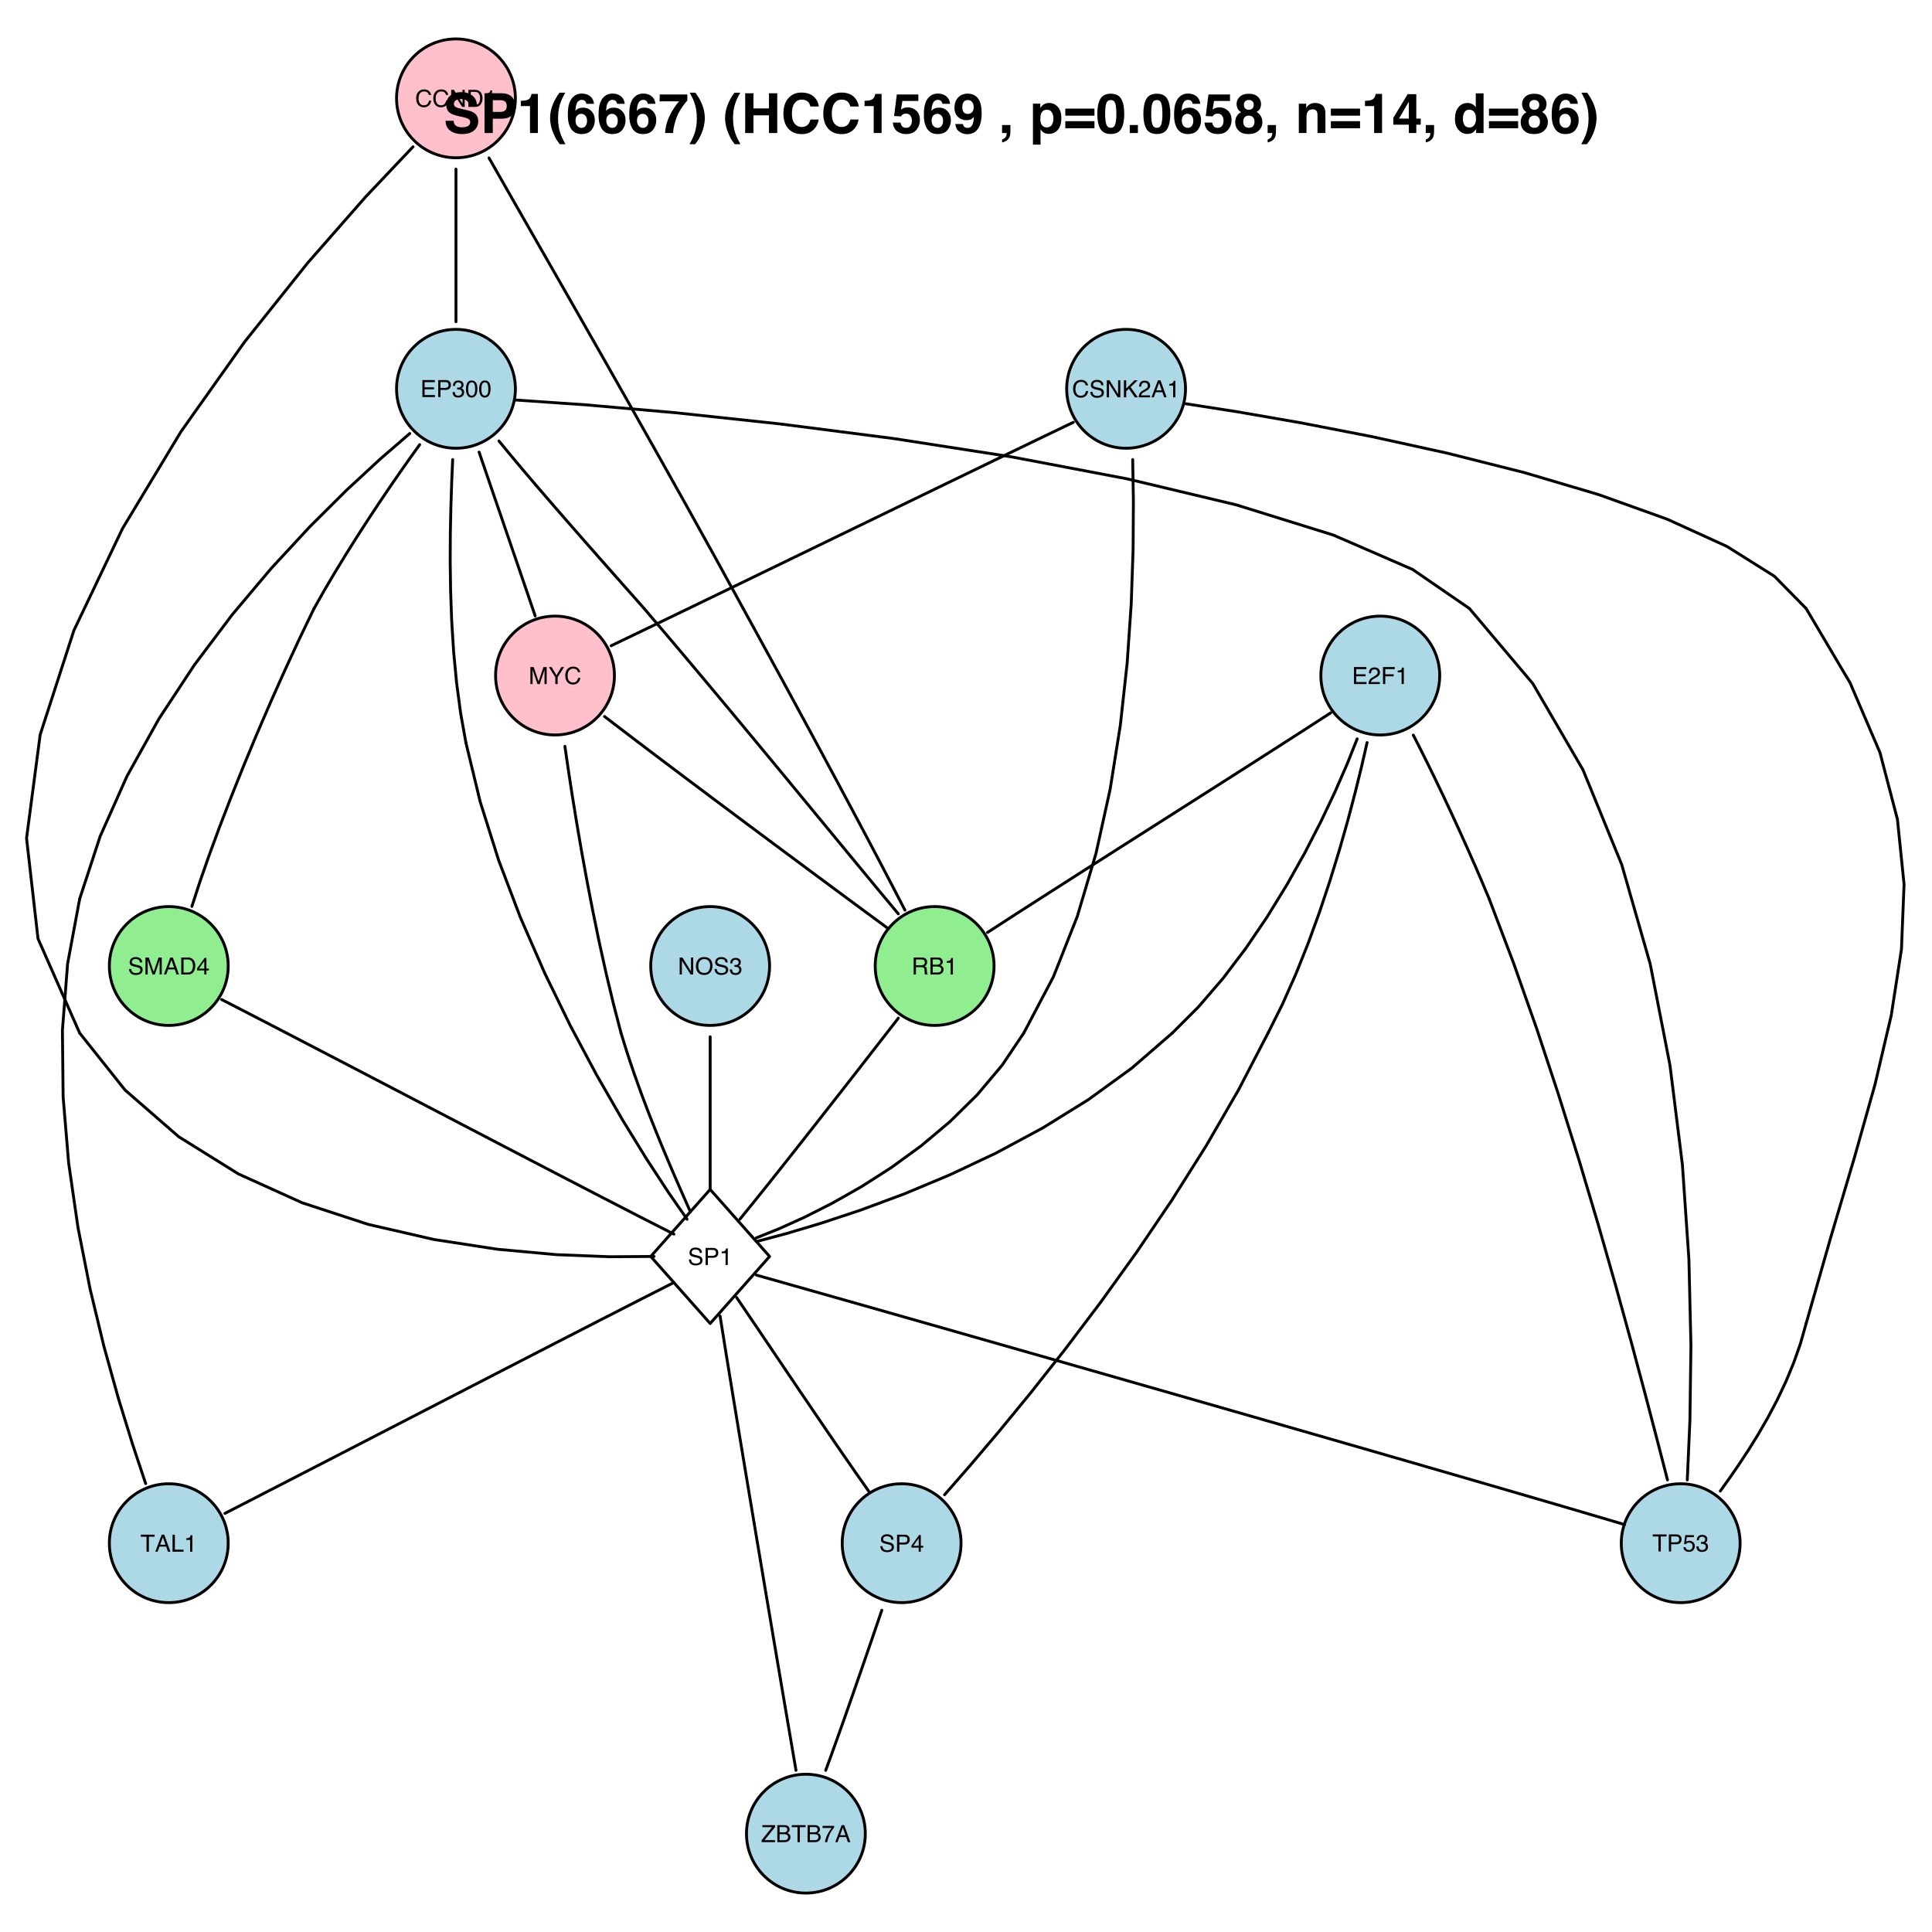 <?xml version="1.0" encoding="UTF-8"?>
<svg xmlns="http://www.w3.org/2000/svg" xmlns:xlink="http://www.w3.org/1999/xlink" width="504pt" height="504pt" viewBox="0 0 504 504" version="1.1">
<defs>
<g>
<symbol overflow="visible" id="glyph0-0">
<path style="stroke:none;" d="M 0.203 0 L 0.203 -4.438 L 3.719 -4.438 L 3.719 0 Z M 3.172 -0.562 L 3.172 -3.875 L 0.75 -3.875 L 0.75 -0.562 Z "/>
</symbol>
<symbol overflow="visible" id="glyph0-1">
<path style="stroke:none;" d="M 2.344 -4.562 C 2.906 -4.562 3.336 -4.41 3.641 -4.109 C 3.953 -3.816 4.129 -3.484 4.172 -3.109 L 3.578 -3.109 C 3.516 -3.391 3.383 -3.613 3.188 -3.781 C 2.988 -3.945 2.707 -4.031 2.344 -4.031 C 1.906 -4.031 1.551 -3.875 1.281 -3.562 C 1.02 -3.258 0.891 -2.789 0.891 -2.156 C 0.891 -1.645 1.008 -1.223 1.25 -0.891 C 1.488 -0.566 1.848 -0.406 2.328 -0.406 C 2.773 -0.406 3.113 -0.578 3.344 -0.922 C 3.469 -1.098 3.562 -1.332 3.625 -1.625 L 4.203 -1.625 C 4.148 -1.164 3.977 -0.773 3.688 -0.453 C 3.332 -0.078 2.859 0.109 2.266 0.109 C 1.742 0.109 1.312 -0.047 0.969 -0.359 C 0.5 -0.766 0.266 -1.398 0.266 -2.266 C 0.266 -2.922 0.441 -3.457 0.797 -3.875 C 1.172 -4.332 1.688 -4.562 2.344 -4.562 Z M 2.219 -4.562 Z "/>
</symbol>
<symbol overflow="visible" id="glyph0-2">
<path style="stroke:none;" d="M 0.469 -4.438 L 1.188 -4.438 L 3.422 -0.844 L 3.422 -4.438 L 4 -4.438 L 4 0 L 3.328 0 L 1.047 -3.594 L 1.047 0 L 0.469 0 Z M 2.188 -4.438 Z "/>
</symbol>
<symbol overflow="visible" id="glyph0-3">
<path style="stroke:none;" d="M 2.172 -0.516 C 2.379 -0.516 2.547 -0.535 2.672 -0.578 C 2.91 -0.648 3.102 -0.801 3.25 -1.031 C 3.363 -1.207 3.445 -1.438 3.5 -1.719 C 3.531 -1.883 3.547 -2.039 3.547 -2.188 C 3.547 -2.738 3.438 -3.164 3.219 -3.469 C 3 -3.77 2.648 -3.922 2.172 -3.922 L 1.109 -3.922 L 1.109 -0.516 Z M 0.5 -4.438 L 2.297 -4.438 C 2.91 -4.438 3.383 -4.219 3.719 -3.781 C 4.02 -3.395 4.172 -2.895 4.172 -2.281 C 4.172 -1.812 4.082 -1.391 3.906 -1.016 C 3.594 -0.336 3.055 0 2.297 0 L 0.5 0 Z "/>
</symbol>
<symbol overflow="visible" id="glyph0-4">
<path style="stroke:none;" d="M 0.594 -3.062 L 0.594 -3.484 C 0.988 -3.516 1.258 -3.578 1.406 -3.672 C 1.562 -3.766 1.68 -3.977 1.766 -4.312 L 2.188 -4.312 L 2.188 0 L 1.609 0 L 1.609 -3.062 Z "/>
</symbol>
<symbol overflow="visible" id="glyph0-5">
<path style="stroke:none;" d="M 0.859 -1.438 C 0.879 -1.176 0.941 -0.969 1.047 -0.812 C 1.242 -0.52 1.594 -0.375 2.094 -0.375 C 2.32 -0.375 2.531 -0.406 2.719 -0.469 C 3.07 -0.594 3.25 -0.816 3.25 -1.141 C 3.25 -1.379 3.176 -1.551 3.031 -1.656 C 2.875 -1.758 2.633 -1.848 2.312 -1.922 L 1.703 -2.062 C 1.305 -2.145 1.031 -2.242 0.875 -2.359 C 0.594 -2.535 0.453 -2.812 0.453 -3.188 C 0.453 -3.582 0.586 -3.906 0.859 -4.156 C 1.141 -4.414 1.531 -4.547 2.031 -4.547 C 2.5 -4.547 2.895 -4.43 3.219 -4.203 C 3.539 -3.984 3.703 -3.629 3.703 -3.141 L 3.141 -3.141 C 3.109 -3.379 3.047 -3.562 2.953 -3.688 C 2.766 -3.914 2.453 -4.031 2.016 -4.031 C 1.66 -4.031 1.406 -3.953 1.25 -3.797 C 1.094 -3.648 1.016 -3.477 1.016 -3.281 C 1.016 -3.062 1.109 -2.906 1.297 -2.812 C 1.41 -2.75 1.676 -2.664 2.094 -2.562 L 2.719 -2.422 C 3.02 -2.359 3.25 -2.266 3.406 -2.141 C 3.695 -1.93 3.844 -1.629 3.844 -1.234 C 3.844 -0.742 3.66 -0.395 3.297 -0.188 C 2.941 0.02 2.523 0.125 2.047 0.125 C 1.504 0.125 1.078 -0.016 0.766 -0.297 C 0.453 -0.578 0.297 -0.957 0.297 -1.438 Z M 2.078 -4.562 Z "/>
</symbol>
<symbol overflow="visible" id="glyph0-6">
<path style="stroke:none;" d="M 0.469 -4.438 L 1.062 -4.438 L 1.062 -2.281 L 3.219 -4.438 L 4.047 -4.438 L 2.203 -2.656 L 4.109 0 L 3.328 0 L 1.766 -2.234 L 1.062 -1.547 L 1.062 0 L 0.469 0 Z "/>
</symbol>
<symbol overflow="visible" id="glyph0-7">
<path style="stroke:none;" d="M 0.188 0 C 0.207 -0.375 0.285 -0.695 0.422 -0.969 C 0.555 -1.25 0.816 -1.5 1.203 -1.719 L 1.781 -2.062 C 2.039 -2.207 2.223 -2.336 2.328 -2.453 C 2.492 -2.617 2.578 -2.805 2.578 -3.016 C 2.578 -3.273 2.5 -3.477 2.344 -3.625 C 2.195 -3.77 2 -3.844 1.75 -3.844 C 1.375 -3.844 1.117 -3.703 0.984 -3.422 C 0.898 -3.266 0.859 -3.055 0.859 -2.797 L 0.297 -2.797 C 0.305 -3.172 0.375 -3.477 0.5 -3.719 C 0.738 -4.133 1.156 -4.344 1.75 -4.344 C 2.25 -4.344 2.613 -4.207 2.844 -3.938 C 3.07 -3.664 3.188 -3.367 3.188 -3.047 C 3.188 -2.703 3.062 -2.406 2.812 -2.156 C 2.676 -2.008 2.426 -1.836 2.062 -1.641 L 1.641 -1.406 C 1.441 -1.301 1.289 -1.195 1.188 -1.094 C 0.977 -0.914 0.848 -0.723 0.797 -0.516 L 3.156 -0.516 L 3.156 0 Z "/>
</symbol>
<symbol overflow="visible" id="glyph0-8">
<path style="stroke:none;" d="M 2.75 -1.812 L 2.078 -3.781 L 1.359 -1.812 Z M 1.766 -4.438 L 2.438 -4.438 L 4.047 0 L 3.391 0 L 2.938 -1.328 L 1.188 -1.328 L 0.703 0 L 0.094 0 Z M 2.078 -4.438 Z "/>
</symbol>
<symbol overflow="visible" id="glyph0-9">
<path style="stroke:none;" d="M 0.531 -4.438 L 3.766 -4.438 L 3.766 -3.891 L 1.109 -3.891 L 1.109 -2.547 L 3.562 -2.547 L 3.562 -2.031 L 1.109 -2.031 L 1.109 -0.531 L 3.812 -0.531 L 3.812 0 L 0.531 0 Z M 2.172 -4.438 Z "/>
</symbol>
<symbol overflow="visible" id="glyph0-10">
<path style="stroke:none;" d="M 0.531 -4.438 L 3.609 -4.438 L 3.609 -3.891 L 1.125 -3.891 L 1.125 -2.547 L 3.312 -2.547 L 3.312 -2.016 L 1.125 -2.016 L 1.125 0 L 0.531 0 Z "/>
</symbol>
<symbol overflow="visible" id="glyph0-11">
<path style="stroke:none;" d="M 0.531 -4.438 L 2.531 -4.438 C 2.926 -4.438 3.242 -4.32 3.484 -4.094 C 3.723 -3.875 3.844 -3.566 3.844 -3.172 C 3.844 -2.816 3.734 -2.508 3.516 -2.25 C 3.305 -2 2.977 -1.875 2.531 -1.875 L 1.125 -1.875 L 1.125 0 L 0.531 0 Z M 3.234 -3.156 C 3.234 -3.488 3.113 -3.711 2.875 -3.828 C 2.738 -3.891 2.555 -3.922 2.328 -3.922 L 1.125 -3.922 L 1.125 -2.391 L 2.328 -2.391 C 2.598 -2.391 2.816 -2.445 2.984 -2.562 C 3.148 -2.676 3.234 -2.875 3.234 -3.156 Z "/>
</symbol>
<symbol overflow="visible" id="glyph0-12">
<path style="stroke:none;" d="M 1.609 0.125 C 1.098 0.125 0.723 -0.016 0.484 -0.297 C 0.254 -0.578 0.141 -0.922 0.141 -1.328 L 0.719 -1.328 C 0.738 -1.047 0.789 -0.844 0.875 -0.719 C 1.008 -0.488 1.266 -0.375 1.641 -0.375 C 1.922 -0.375 2.148 -0.453 2.328 -0.609 C 2.504 -0.766 2.594 -0.961 2.594 -1.203 C 2.594 -1.492 2.5 -1.695 2.312 -1.812 C 2.133 -1.938 1.879 -2 1.547 -2 C 1.516 -2 1.477 -2 1.438 -2 C 1.406 -2 1.367 -2 1.328 -2 L 1.328 -2.484 C 1.379 -2.473 1.426 -2.469 1.469 -2.469 C 1.508 -2.469 1.551 -2.469 1.594 -2.469 C 1.801 -2.469 1.969 -2.5 2.094 -2.562 C 2.32 -2.676 2.438 -2.875 2.438 -3.156 C 2.438 -3.375 2.359 -3.539 2.203 -3.656 C 2.055 -3.781 1.879 -3.844 1.672 -3.844 C 1.316 -3.844 1.066 -3.719 0.922 -3.469 C 0.848 -3.344 0.805 -3.156 0.797 -2.906 L 0.25 -2.906 C 0.25 -3.227 0.316 -3.504 0.453 -3.734 C 0.672 -4.129 1.062 -4.328 1.625 -4.328 C 2.062 -4.328 2.398 -4.227 2.641 -4.031 C 2.879 -3.844 3 -3.562 3 -3.188 C 3 -2.914 2.93 -2.695 2.797 -2.531 C 2.703 -2.438 2.586 -2.359 2.453 -2.297 C 2.672 -2.234 2.844 -2.113 2.969 -1.938 C 3.102 -1.758 3.172 -1.539 3.172 -1.281 C 3.172 -0.863 3.035 -0.523 2.766 -0.266 C 2.492 -0.004 2.109 0.125 1.609 0.125 Z "/>
</symbol>
<symbol overflow="visible" id="glyph0-13">
<path style="stroke:none;" d="M 1.672 -4.328 C 2.234 -4.328 2.641 -4.098 2.891 -3.641 C 3.078 -3.273 3.172 -2.785 3.172 -2.172 C 3.172 -1.578 3.086 -1.086 2.922 -0.703 C 2.66 -0.148 2.242 0.125 1.672 0.125 C 1.148 0.125 0.766 -0.102 0.516 -0.562 C 0.297 -0.938 0.188 -1.441 0.188 -2.078 C 0.188 -2.566 0.254 -2.988 0.391 -3.344 C 0.617 -4 1.047 -4.328 1.672 -4.328 Z M 1.672 -0.375 C 1.953 -0.375 2.176 -0.5 2.344 -0.75 C 2.508 -1 2.594 -1.461 2.594 -2.141 C 2.594 -2.641 2.531 -3.047 2.406 -3.359 C 2.289 -3.68 2.055 -3.844 1.703 -3.844 C 1.391 -3.844 1.156 -3.691 1 -3.391 C 0.852 -3.086 0.781 -2.641 0.781 -2.047 C 0.781 -1.609 0.828 -1.254 0.922 -0.984 C 1.066 -0.578 1.316 -0.375 1.672 -0.375 Z "/>
</symbol>
<symbol overflow="visible" id="glyph0-14">
<path style="stroke:none;" d="M 0.453 -4.438 L 1.312 -4.438 L 2.594 -0.688 L 3.859 -4.438 L 4.703 -4.438 L 4.703 0 L 4.141 0 L 4.141 -2.625 C 4.141 -2.707 4.141 -2.852 4.141 -3.062 C 4.148 -3.281 4.156 -3.508 4.156 -3.75 L 2.891 0 L 2.297 0 L 1.016 -3.75 L 1.016 -3.609 C 1.016 -3.492 1.016 -3.328 1.016 -3.109 C 1.023 -2.891 1.031 -2.727 1.031 -2.625 L 1.031 0 L 0.453 0 Z "/>
</symbol>
<symbol overflow="visible" id="glyph0-15">
<path style="stroke:none;" d="M 2.047 -1.531 L 2.047 -3.5 L 0.656 -1.531 Z M 2.047 0 L 2.047 -1.062 L 0.156 -1.062 L 0.156 -1.594 L 2.141 -4.344 L 2.594 -4.344 L 2.594 -1.531 L 3.234 -1.531 L 3.234 -1.062 L 2.594 -1.062 L 2.594 0 Z "/>
</symbol>
<symbol overflow="visible" id="glyph0-16">
<path style="stroke:none;" d="M 0.125 -4.438 L 0.828 -4.438 L 2.109 -2.312 L 3.375 -4.438 L 4.078 -4.438 L 2.406 -1.781 L 2.406 0 L 1.797 0 L 1.797 -1.781 Z M 2.109 -4.438 Z "/>
</symbol>
<symbol overflow="visible" id="glyph0-17">
<path style="stroke:none;" d="M 2.391 -4.562 C 3.172 -4.562 3.75 -4.305 4.125 -3.797 C 4.414 -3.41 4.562 -2.91 4.562 -2.297 C 4.562 -1.629 4.395 -1.078 4.062 -0.641 C 3.664 -0.129 3.102 0.125 2.375 0.125 C 1.688 0.125 1.148 -0.098 0.766 -0.547 C 0.41 -0.984 0.234 -1.535 0.234 -2.203 C 0.234 -2.797 0.383 -3.305 0.688 -3.734 C 1.07 -4.285 1.641 -4.562 2.391 -4.562 Z M 2.453 -0.406 C 2.973 -0.406 3.352 -0.594 3.594 -0.969 C 3.832 -1.352 3.953 -1.789 3.953 -2.281 C 3.953 -2.801 3.816 -3.223 3.547 -3.547 C 3.273 -3.867 2.898 -4.031 2.422 -4.031 C 1.961 -4.031 1.586 -3.867 1.297 -3.547 C 1.004 -3.234 0.859 -2.77 0.859 -2.156 C 0.859 -1.664 0.984 -1.25 1.234 -0.906 C 1.484 -0.57 1.891 -0.406 2.453 -0.406 Z M 2.406 -4.562 Z "/>
</symbol>
<symbol overflow="visible" id="glyph0-18">
<path style="stroke:none;" d="M 2.531 -2.406 C 2.812 -2.406 3.035 -2.461 3.203 -2.578 C 3.367 -2.691 3.453 -2.895 3.453 -3.188 C 3.453 -3.5 3.336 -3.711 3.109 -3.828 C 2.984 -3.891 2.816 -3.922 2.609 -3.922 L 1.141 -3.922 L 1.141 -2.406 Z M 0.547 -4.438 L 2.594 -4.438 C 2.938 -4.438 3.219 -4.391 3.438 -4.297 C 3.852 -4.098 4.062 -3.742 4.062 -3.234 C 4.062 -2.973 4.004 -2.754 3.891 -2.578 C 3.785 -2.41 3.633 -2.281 3.438 -2.188 C 3.602 -2.113 3.727 -2.02 3.812 -1.906 C 3.906 -1.789 3.957 -1.602 3.969 -1.344 L 4 -0.75 C 4 -0.582 4.008 -0.457 4.031 -0.375 C 4.07 -0.227 4.141 -0.133 4.234 -0.094 L 4.234 0 L 3.5 0 C 3.477 -0.039 3.457 -0.086 3.438 -0.141 C 3.426 -0.203 3.414 -0.32 3.406 -0.5 L 3.375 -1.234 C 3.363 -1.523 3.254 -1.723 3.047 -1.828 C 2.93 -1.879 2.754 -1.906 2.516 -1.906 L 1.141 -1.906 L 1.141 0 L 0.547 0 Z "/>
</symbol>
<symbol overflow="visible" id="glyph0-19">
<path style="stroke:none;" d="M 2.141 -2.562 C 2.391 -2.562 2.586 -2.598 2.734 -2.672 C 2.953 -2.773 3.062 -2.973 3.062 -3.266 C 3.062 -3.555 2.941 -3.754 2.703 -3.859 C 2.578 -3.91 2.383 -3.938 2.125 -3.938 L 1.047 -3.938 L 1.047 -2.562 Z M 2.344 -0.516 C 2.707 -0.516 2.969 -0.617 3.125 -0.828 C 3.227 -0.961 3.281 -1.129 3.281 -1.328 C 3.281 -1.648 3.133 -1.867 2.844 -1.984 C 2.688 -2.047 2.484 -2.078 2.234 -2.078 L 1.047 -2.078 L 1.047 -0.516 Z M 0.453 -4.438 L 2.359 -4.438 C 2.879 -4.438 3.25 -4.281 3.469 -3.969 C 3.602 -3.789 3.672 -3.582 3.672 -3.344 C 3.672 -3.062 3.586 -2.832 3.422 -2.656 C 3.336 -2.551 3.219 -2.461 3.062 -2.391 C 3.289 -2.305 3.461 -2.207 3.578 -2.094 C 3.773 -1.906 3.875 -1.641 3.875 -1.297 C 3.875 -1.004 3.785 -0.742 3.609 -0.516 C 3.336 -0.172 2.91 0 2.328 0 L 0.453 0 Z "/>
</symbol>
<symbol overflow="visible" id="glyph0-20">
<path style="stroke:none;" d="M 3.703 -4.438 L 3.703 -3.906 L 2.203 -3.906 L 2.203 0 L 1.594 0 L 1.594 -3.906 L 0.094 -3.906 L 0.094 -4.438 Z "/>
</symbol>
<symbol overflow="visible" id="glyph0-21">
<path style="stroke:none;" d="M 0.469 -4.438 L 1.078 -4.438 L 1.078 -0.531 L 3.328 -0.531 L 3.328 0 L 0.469 0 Z "/>
</symbol>
<symbol overflow="visible" id="glyph0-22">
<path style="stroke:none;" d="M 0.766 -1.109 C 0.797 -0.797 0.941 -0.578 1.203 -0.453 C 1.328 -0.398 1.473 -0.375 1.641 -0.375 C 1.961 -0.375 2.203 -0.473 2.359 -0.672 C 2.516 -0.879 2.594 -1.109 2.594 -1.359 C 2.594 -1.66 2.5 -1.895 2.312 -2.062 C 2.133 -2.227 1.914 -2.312 1.656 -2.312 C 1.469 -2.312 1.305 -2.273 1.172 -2.203 C 1.035 -2.129 0.922 -2.023 0.828 -1.891 L 0.359 -1.922 L 0.688 -4.25 L 2.938 -4.25 L 2.938 -3.734 L 1.094 -3.734 L 0.906 -2.531 C 1.008 -2.602 1.109 -2.66 1.203 -2.703 C 1.359 -2.766 1.539 -2.797 1.75 -2.797 C 2.145 -2.797 2.477 -2.664 2.75 -2.406 C 3.031 -2.156 3.172 -1.832 3.172 -1.438 C 3.172 -1.031 3.047 -0.672 2.797 -0.359 C 2.547 -0.047 2.145 0.109 1.594 0.109 C 1.238 0.109 0.926 0.008 0.656 -0.188 C 0.383 -0.383 0.234 -0.691 0.203 -1.109 Z "/>
</symbol>
<symbol overflow="visible" id="glyph0-23">
<path style="stroke:none;" d="M 0.141 -0.5 L 2.859 -3.906 L 0.344 -3.906 L 0.344 -4.438 L 3.641 -4.438 L 3.641 -3.922 L 0.906 -0.531 L 3.641 -0.531 L 3.641 0 L 0.141 0 Z M 1.984 -4.438 Z "/>
</symbol>
<symbol overflow="visible" id="glyph0-24">
<path style="stroke:none;" d="M 3.234 -4.25 L 3.234 -3.781 C 3.098 -3.645 2.91 -3.41 2.672 -3.078 C 2.441 -2.742 2.238 -2.383 2.062 -2 C 1.895 -1.613 1.766 -1.27 1.672 -0.969 C 1.609 -0.77 1.531 -0.445 1.438 0 L 0.844 0 C 0.977 -0.82 1.281 -1.645 1.75 -2.469 C 2.02 -2.945 2.312 -3.359 2.625 -3.703 L 0.234 -3.703 L 0.234 -4.25 Z "/>
</symbol>
<symbol overflow="visible" id="glyph1-0">
<path style="stroke:none;" d="M 1.078 0 L 1.078 -10.375 L 9.438 -10.375 L 9.438 0 Z M 8.141 -1.297 L 8.141 -9.078 L 2.375 -9.078 L 2.375 -1.297 Z "/>
</symbol>
<symbol overflow="visible" id="glyph1-1">
<path style="stroke:none;" d="M 2.672 -3.203 C 2.734 -2.723 2.859 -2.367 3.047 -2.141 C 3.398 -1.711 4.004 -1.5 4.859 -1.5 C 5.367 -1.5 5.785 -1.555 6.109 -1.672 C 6.711 -1.879 7.016 -2.281 7.016 -2.875 C 7.016 -3.219 6.863 -3.484 6.562 -3.672 C 6.258 -3.848 5.789 -4.008 5.156 -4.156 L 4.047 -4.391 C 2.973 -4.641 2.227 -4.906 1.812 -5.188 C 1.113 -5.664 0.766 -6.414 0.766 -7.438 C 0.766 -8.363 1.102 -9.133 1.781 -9.75 C 2.457 -10.363 3.445 -10.672 4.75 -10.672 C 5.844 -10.672 6.773 -10.379 7.547 -9.797 C 8.316 -9.223 8.723 -8.383 8.766 -7.281 L 6.688 -7.281 C 6.645 -7.906 6.367 -8.348 5.859 -8.609 C 5.523 -8.785 5.109 -8.875 4.609 -8.875 C 4.047 -8.875 3.598 -8.758 3.266 -8.531 C 2.93 -8.301 2.766 -7.988 2.766 -7.594 C 2.766 -7.219 2.93 -6.941 3.266 -6.766 C 3.473 -6.641 3.922 -6.492 4.609 -6.328 L 6.406 -5.906 C 7.188 -5.719 7.773 -5.469 8.172 -5.156 C 8.797 -4.664 9.109 -3.957 9.109 -3.031 C 9.109 -2.082 8.742 -1.297 8.016 -0.672 C 7.285 -0.047 6.258 0.266 4.938 0.266 C 3.594 0.266 2.531 -0.039 1.75 -0.656 C 0.977 -1.27 0.594 -2.117 0.594 -3.203 Z M 4.766 -10.688 Z "/>
</symbol>
<symbol overflow="visible" id="glyph1-2">
<path style="stroke:none;" d="M 6.938 -7.062 C 6.938 -7.602 6.789 -7.988 6.5 -8.219 C 6.219 -8.445 5.82 -8.562 5.312 -8.562 L 3.297 -8.562 L 3.297 -5.516 L 5.312 -5.516 C 5.82 -5.516 6.219 -5.641 6.5 -5.891 C 6.789 -6.141 6.938 -6.531 6.938 -7.062 Z M 9.078 -7.078 C 9.078 -5.859 8.766 -4.992 8.141 -4.484 C 7.523 -3.984 6.645 -3.734 5.5 -3.734 L 3.297 -3.734 L 3.297 0 L 1.141 0 L 1.141 -10.375 L 5.656 -10.375 C 6.695 -10.375 7.523 -10.102 8.141 -9.562 C 8.766 -9.031 9.078 -8.203 9.078 -7.078 Z "/>
</symbol>
<symbol overflow="visible" id="glyph1-3">
<path style="stroke:none;" d="M 1 -7.031 L 1 -8.406 C 1.633 -8.426 2.078 -8.469 2.328 -8.531 C 2.734 -8.613 3.062 -8.789 3.312 -9.062 C 3.488 -9.238 3.617 -9.484 3.703 -9.797 C 3.754 -9.973 3.781 -10.109 3.781 -10.203 L 5.453 -10.203 L 5.453 0 L 3.391 0 L 3.391 -7.031 Z "/>
</symbol>
<symbol overflow="visible" id="glyph1-4">
<path style="stroke:none;" d="M 1.453 -7.75 C 1.816 -8.613 2.359 -9.539 3.078 -10.531 L 4.594 -10.531 L 4.156 -9.75 C 3.562 -8.664 3.148 -7.531 2.922 -6.344 C 2.773 -5.562 2.703 -4.711 2.703 -3.797 C 2.703 -2.359 2.91 -1.039 3.328 0.156 C 3.566 0.875 4 1.789 4.625 2.906 L 3.141 2.906 L 2.641 2.219 C 2.316 1.812 1.973 1.195 1.609 0.375 C 0.953 -1.082 0.625 -2.516 0.625 -3.922 C 0.625 -5.211 0.898 -6.488 1.453 -7.75 Z "/>
</symbol>
<symbol overflow="visible" id="glyph1-5">
<path style="stroke:none;" d="M 2.469 -3.234 C 2.469 -2.68 2.613 -2.227 2.906 -1.875 C 3.195 -1.531 3.57 -1.359 4.031 -1.359 C 4.477 -1.359 4.828 -1.523 5.078 -1.859 C 5.336 -2.203 5.469 -2.641 5.469 -3.172 C 5.469 -3.766 5.32 -4.219 5.031 -4.531 C 4.738 -4.852 4.379 -5.016 3.953 -5.016 C 3.617 -5.016 3.316 -4.91 3.047 -4.703 C 2.66 -4.398 2.469 -3.91 2.469 -3.234 Z M 5.281 -7.625 C 5.281 -7.789 5.219 -7.973 5.094 -8.172 C 4.875 -8.492 4.547 -8.656 4.109 -8.656 C 3.461 -8.656 3 -8.289 2.719 -7.562 C 2.57 -7.156 2.469 -6.555 2.406 -5.766 C 2.656 -6.066 2.941 -6.285 3.266 -6.422 C 3.598 -6.555 3.977 -6.625 4.406 -6.625 C 5.312 -6.625 6.051 -6.316 6.625 -5.703 C 7.207 -5.086 7.5 -4.301 7.5 -3.344 C 7.5 -2.383 7.211 -1.539 6.641 -0.812 C 6.078 -0.094 5.195 0.266 4 0.266 C 2.719 0.266 1.77 -0.27 1.156 -1.344 C 0.688 -2.188 0.453 -3.27 0.453 -4.594 C 0.453 -5.375 0.484 -6.008 0.547 -6.5 C 0.66 -7.363 0.891 -8.082 1.234 -8.656 C 1.523 -9.145 1.906 -9.539 2.375 -9.844 C 2.844 -10.145 3.406 -10.297 4.062 -10.297 C 5.008 -10.297 5.766 -10.051 6.328 -9.562 C 6.891 -9.082 7.207 -8.438 7.281 -7.625 Z "/>
</symbol>
<symbol overflow="visible" id="glyph1-6">
<path style="stroke:none;" d="M 7.594 -8.5 C 7.289 -8.195 6.875 -7.664 6.344 -6.906 C 5.812 -6.156 5.363 -5.379 5 -4.578 C 4.719 -3.941 4.461 -3.164 4.234 -2.25 C 4.004 -1.332 3.891 -0.582 3.891 0 L 1.797 0 C 1.859 -1.832 2.461 -3.734 3.609 -5.703 C 4.336 -6.93 4.953 -7.785 5.453 -8.266 L 0.359 -8.266 L 0.391 -10.062 L 7.594 -10.062 Z "/>
</symbol>
<symbol overflow="visible" id="glyph1-7">
<path style="stroke:none;" d="M 1.688 -10.531 C 2.406 -9.539 2.945 -8.613 3.312 -7.75 C 3.863 -6.488 4.141 -5.211 4.141 -3.922 C 4.141 -2.516 3.816 -1.082 3.172 0.375 C 2.797 1.195 2.445 1.812 2.125 2.219 L 1.625 2.906 L 0.141 2.906 C 0.766 1.789 1.195 0.875 1.438 0.156 C 1.852 -1.039 2.062 -2.359 2.062 -3.797 C 2.062 -4.711 1.988 -5.562 1.844 -6.344 C 1.613 -7.531 1.203 -8.664 0.609 -9.75 L 0.188 -10.531 Z "/>
</symbol>
<symbol overflow="visible" id="glyph1-8">
<path style="stroke:none;" d=""/>
</symbol>
<symbol overflow="visible" id="glyph1-9">
<path style="stroke:none;" d="M 1.078 0 L 1.078 -10.375 L 3.234 -10.375 L 3.234 -6.422 L 7.281 -6.422 L 7.281 -10.375 L 9.438 -10.375 L 9.438 0 L 7.281 0 L 7.281 -4.625 L 3.234 -4.625 L 3.234 0 Z "/>
</symbol>
<symbol overflow="visible" id="glyph1-10">
<path style="stroke:none;" d="M 0.641 -5.094 C 0.641 -6.906 1.129 -8.301 2.109 -9.281 C 2.953 -10.133 4.023 -10.562 5.328 -10.562 C 7.066 -10.562 8.344 -9.988 9.156 -8.844 C 9.594 -8.207 9.832 -7.566 9.875 -6.922 L 7.703 -6.922 C 7.555 -7.41 7.375 -7.785 7.156 -8.047 C 6.758 -8.492 6.176 -8.719 5.406 -8.719 C 4.625 -8.719 4.004 -8.398 3.547 -7.766 C 3.086 -7.129 2.859 -6.227 2.859 -5.062 C 2.859 -3.895 3.098 -3.02 3.578 -2.438 C 4.066 -1.863 4.68 -1.578 5.422 -1.578 C 6.18 -1.578 6.758 -1.828 7.156 -2.328 C 7.375 -2.598 7.555 -3 7.703 -3.531 L 9.844 -3.531 C 9.656 -2.406 9.176 -1.488 8.406 -0.781 C 7.633 -0.07 6.645 0.281 5.438 0.281 C 3.945 0.281 2.773 -0.191 1.922 -1.141 C 1.066 -2.109 0.641 -3.426 0.641 -5.094 Z M 5.266 -10.688 Z "/>
</symbol>
<symbol overflow="visible" id="glyph1-11">
<path style="stroke:none;" d="M 2.375 -2.734 C 2.457 -2.297 2.609 -1.957 2.828 -1.719 C 3.055 -1.477 3.383 -1.359 3.812 -1.359 C 4.312 -1.359 4.691 -1.531 4.953 -1.875 C 5.211 -2.227 5.344 -2.672 5.344 -3.203 C 5.344 -3.723 5.219 -4.16 4.969 -4.516 C 4.727 -4.879 4.352 -5.062 3.844 -5.062 C 3.594 -5.062 3.379 -5.031 3.203 -4.969 C 2.891 -4.852 2.656 -4.645 2.5 -4.344 L 0.703 -4.438 L 1.406 -10.062 L 7.031 -10.062 L 7.031 -8.359 L 2.859 -8.359 L 2.5 -6.141 C 2.812 -6.336 3.051 -6.469 3.219 -6.531 C 3.508 -6.645 3.863 -6.703 4.281 -6.703 C 5.125 -6.703 5.859 -6.414 6.484 -5.844 C 7.117 -5.281 7.438 -4.457 7.438 -3.375 C 7.438 -2.426 7.133 -1.582 6.531 -0.844 C 5.926 -0.102 5.02 0.266 3.812 0.266 C 2.844 0.266 2.047 0.004 1.422 -0.516 C 0.797 -1.035 0.445 -1.773 0.375 -2.734 Z "/>
</symbol>
<symbol overflow="visible" id="glyph1-12">
<path style="stroke:none;" d="M 0.422 -6.609 C 0.422 -7.703 0.738 -8.586 1.375 -9.266 C 2.008 -9.941 2.828 -10.281 3.828 -10.281 C 5.379 -10.281 6.445 -9.594 7.031 -8.219 C 7.352 -7.445 7.516 -6.426 7.516 -5.156 C 7.516 -3.914 7.359 -2.883 7.047 -2.062 C 6.441 -0.488 5.344 0.297 3.75 0.297 C 2.977 0.297 2.285 0.07 1.672 -0.375 C 1.066 -0.832 0.723 -1.492 0.641 -2.359 L 2.625 -2.359 C 2.676 -2.055 2.801 -1.812 3 -1.625 C 3.207 -1.438 3.484 -1.344 3.828 -1.344 C 4.492 -1.344 4.957 -1.711 5.219 -2.453 C 5.363 -2.848 5.457 -3.438 5.5 -4.219 C 5.312 -3.988 5.117 -3.812 4.922 -3.688 C 4.547 -3.457 4.082 -3.344 3.531 -3.344 C 2.719 -3.344 1.992 -3.625 1.359 -4.188 C 0.734 -4.75 0.422 -5.555 0.422 -6.609 Z M 3.969 -4.984 C 4.238 -4.984 4.5 -5.062 4.75 -5.219 C 5.207 -5.508 5.438 -6.016 5.438 -6.734 C 5.438 -7.305 5.301 -7.758 5.031 -8.094 C 4.758 -8.438 4.391 -8.609 3.922 -8.609 C 3.578 -8.609 3.281 -8.516 3.031 -8.328 C 2.656 -8.023 2.469 -7.516 2.469 -6.797 C 2.469 -6.191 2.586 -5.738 2.828 -5.438 C 3.078 -5.133 3.457 -4.984 3.969 -4.984 Z "/>
</symbol>
<symbol overflow="visible" id="glyph1-13">
<path style="stroke:none;" d="M 0.828 1.672 C 1.234 1.555 1.531 1.363 1.719 1.094 C 1.906 0.832 2.016 0.469 2.047 0 L 0.828 0 L 0.828 -2.094 L 3 -2.094 L 3 -0.281 C 3 0.039 2.957 0.375 2.875 0.719 C 2.789 1.062 2.633 1.363 2.406 1.625 C 2.156 1.895 1.859 2.098 1.516 2.234 C 1.18 2.367 0.953 2.438 0.828 2.438 Z "/>
</symbol>
<symbol overflow="visible" id="glyph1-14">
<path style="stroke:none;" d="M 6.219 -3.828 C 6.219 -4.422 6.082 -4.941 5.812 -5.391 C 5.539 -5.848 5.102 -6.078 4.5 -6.078 C 3.77 -6.078 3.27 -5.734 3 -5.047 C 2.863 -4.68 2.797 -4.219 2.797 -3.656 C 2.797 -2.77 3.031 -2.145 3.5 -1.781 C 3.781 -1.57 4.113 -1.469 4.5 -1.469 C 5.062 -1.469 5.488 -1.68 5.781 -2.109 C 6.07 -2.535 6.219 -3.109 6.219 -3.828 Z M 5.078 -7.844 C 5.973 -7.844 6.727 -7.508 7.344 -6.844 C 7.969 -6.188 8.281 -5.219 8.281 -3.938 C 8.281 -2.582 7.977 -1.551 7.375 -0.844 C 6.77 -0.133 5.988 0.219 5.031 0.219 C 4.414 0.219 3.91 0.066 3.516 -0.234 C 3.285 -0.41 3.066 -0.66 2.859 -0.984 L 2.859 3.016 L 0.875 3.016 L 0.875 -7.672 L 2.797 -7.672 L 2.797 -6.531 C 3.016 -6.863 3.242 -7.129 3.484 -7.328 C 3.93 -7.672 4.461 -7.844 5.078 -7.844 Z "/>
</symbol>
<symbol overflow="visible" id="glyph1-15">
<path style="stroke:none;" d="M 8.125 -6.375 L 8.125 -4.531 L 0.516 -4.531 L 0.516 -6.375 Z M 8.125 -3.094 L 8.125 -1.25 L 0.516 -1.25 L 0.516 -3.094 Z "/>
</symbol>
<symbol overflow="visible" id="glyph1-16">
<path style="stroke:none;" d="M 2.5 -5 C 2.5 -3.832 2.594 -2.938 2.781 -2.312 C 2.977 -1.688 3.375 -1.375 3.969 -1.375 C 4.562 -1.375 4.953 -1.688 5.141 -2.312 C 5.328 -2.938 5.422 -3.832 5.422 -5 C 5.422 -6.227 5.328 -7.133 5.141 -7.719 C 4.953 -8.312 4.562 -8.609 3.969 -8.609 C 3.375 -8.609 2.977 -8.312 2.781 -7.719 C 2.594 -7.133 2.5 -6.227 2.5 -5 Z M 3.969 -10.266 C 5.27 -10.266 6.18 -9.805 6.703 -8.891 C 7.223 -7.984 7.484 -6.688 7.484 -5 C 7.484 -3.312 7.223 -2.016 6.703 -1.109 C 6.18 -0.203 5.27 0.25 3.969 0.25 C 2.664 0.25 1.754 -0.203 1.234 -1.109 C 0.711 -2.016 0.453 -3.312 0.453 -5 C 0.453 -6.688 0.711 -7.984 1.234 -8.891 C 1.754 -9.805 2.664 -10.266 3.969 -10.266 Z "/>
</symbol>
<symbol overflow="visible" id="glyph1-17">
<path style="stroke:none;" d="M 0.906 -2.094 L 3.031 -2.094 L 3.031 0 L 0.906 0 Z "/>
</symbol>
<symbol overflow="visible" id="glyph1-18">
<path style="stroke:none;" d="M 2.469 -2.969 C 2.469 -2.457 2.598 -2.062 2.859 -1.781 C 3.117 -1.508 3.477 -1.375 3.938 -1.375 C 4.395 -1.375 4.754 -1.508 5.016 -1.781 C 5.273 -2.062 5.406 -2.457 5.406 -2.969 C 5.406 -3.488 5.27 -3.879 5 -4.141 C 4.738 -4.41 4.383 -4.547 3.938 -4.547 C 3.477 -4.547 3.117 -4.41 2.859 -4.141 C 2.598 -3.879 2.469 -3.488 2.469 -2.969 Z M 0.375 -2.828 C 0.375 -3.398 0.504 -3.914 0.766 -4.375 C 1.023 -4.844 1.406 -5.195 1.906 -5.438 C 1.414 -5.758 1.098 -6.109 0.953 -6.484 C 0.805 -6.867 0.734 -7.227 0.734 -7.562 C 0.734 -8.312 1.008 -8.945 1.562 -9.469 C 2.125 -9.988 2.914 -10.25 3.938 -10.25 C 4.945 -10.25 5.727 -9.988 6.281 -9.469 C 6.844 -8.945 7.125 -8.312 7.125 -7.562 C 7.125 -7.227 7.051 -6.867 6.906 -6.484 C 6.758 -6.109 6.441 -5.781 5.953 -5.5 C 6.453 -5.219 6.828 -4.844 7.078 -4.375 C 7.336 -3.914 7.469 -3.398 7.469 -2.828 C 7.469 -1.973 7.148 -1.242 6.516 -0.641 C 5.879 -0.035 4.988 0.266 3.844 0.266 C 2.707 0.266 1.844 -0.035 1.25 -0.641 C 0.664 -1.242 0.375 -1.973 0.375 -2.828 Z M 2.641 -7.344 C 2.641 -6.969 2.754 -6.66 2.984 -6.422 C 3.211 -6.191 3.531 -6.078 3.938 -6.078 C 4.344 -6.078 4.656 -6.191 4.875 -6.422 C 5.102 -6.66 5.219 -6.969 5.219 -7.344 C 5.219 -7.75 5.102 -8.062 4.875 -8.281 C 4.656 -8.508 4.344 -8.625 3.938 -8.625 C 3.531 -8.625 3.211 -8.508 2.984 -8.281 C 2.754 -8.062 2.641 -7.75 2.641 -7.344 Z "/>
</symbol>
<symbol overflow="visible" id="glyph1-19">
<path style="stroke:none;" d="M 5.188 -7.844 C 5.977 -7.844 6.625 -7.633 7.125 -7.219 C 7.633 -6.812 7.891 -6.125 7.891 -5.156 L 7.891 0 L 5.828 0 L 5.828 -4.656 C 5.828 -5.062 5.773 -5.375 5.672 -5.594 C 5.473 -5.988 5.098 -6.188 4.547 -6.188 C 3.867 -6.188 3.398 -5.895 3.141 -5.312 C 3.016 -5.008 2.953 -4.625 2.953 -4.156 L 2.953 0 L 0.953 0 L 0.953 -7.656 L 2.891 -7.656 L 2.891 -6.531 C 3.141 -6.926 3.379 -7.211 3.609 -7.391 C 4.023 -7.691 4.551 -7.844 5.188 -7.844 Z M 4.453 -7.875 Z "/>
</symbol>
<symbol overflow="visible" id="glyph1-20">
<path style="stroke:none;" d="M 7.531 -2.188 L 6.375 -2.188 L 6.375 0 L 4.422 0 L 4.422 -2.188 L 0.375 -2.188 L 0.375 -3.953 L 4.125 -10.141 L 6.375 -10.141 L 6.375 -3.766 L 7.531 -3.766 Z M 4.422 -3.766 L 4.422 -8.172 L 1.859 -3.766 Z "/>
</symbol>
<symbol overflow="visible" id="glyph1-21">
<path style="stroke:none;" d="M 3.766 -7.844 C 4.223 -7.844 4.633 -7.738 5 -7.531 C 5.363 -7.332 5.656 -7.055 5.875 -6.703 L 5.875 -10.359 L 7.906 -10.359 L 7.906 0 L 5.969 0 L 5.969 -1.062 C 5.676 -0.602 5.348 -0.27 4.984 -0.062 C 4.617 0.133 4.164 0.234 3.625 0.234 C 2.727 0.234 1.973 -0.125 1.359 -0.844 C 0.742 -1.57 0.438 -2.504 0.438 -3.641 C 0.438 -4.941 0.738 -5.969 1.344 -6.719 C 1.945 -7.469 2.754 -7.844 3.766 -7.844 Z M 4.203 -1.453 C 4.766 -1.453 5.191 -1.66 5.484 -2.078 C 5.785 -2.504 5.938 -3.051 5.938 -3.719 C 5.938 -4.656 5.695 -5.328 5.219 -5.734 C 4.938 -5.973 4.602 -6.094 4.219 -6.094 C 3.625 -6.094 3.191 -5.867 2.922 -5.422 C 2.648 -4.984 2.516 -4.438 2.516 -3.781 C 2.516 -3.07 2.648 -2.504 2.922 -2.078 C 3.203 -1.66 3.629 -1.453 4.203 -1.453 Z "/>
</symbol>
</g>
</defs>
<g id="surface15858">
<rect x="0" y="0" width="504" height="504" style="fill:rgb(100%,100%,100%);fill-opacity:1;stroke:none;"/>
<path style="fill-rule:nonzero;fill:rgb(100%,75.294%,79.608%);fill-opacity:1;stroke-width:0.75;stroke-linecap:round;stroke-linejoin:round;stroke:rgb(0%,0%,0%);stroke-opacity:1;stroke-miterlimit:10;" d="M 134.453 25.656 C 134.453 34.219 127.512 41.156 118.949 41.156 C 110.391 41.156 103.449 34.219 103.449 25.656 C 103.449 17.098 110.391 10.156 118.949 10.156 C 127.512 10.156 134.453 17.098 134.453 25.656 "/>
<path style="fill-rule:nonzero;fill:rgb(67.843%,84.706%,90.196%);fill-opacity:1;stroke-width:0.75;stroke-linecap:round;stroke-linejoin:round;stroke:rgb(0%,0%,0%);stroke-opacity:1;stroke-miterlimit:10;" d="M 309.266 101.43 C 309.266 109.988 302.328 116.93 293.766 116.93 C 285.207 116.93 278.266 109.988 278.266 101.43 C 278.266 92.867 285.207 85.926 293.766 85.926 C 302.328 85.926 309.266 92.867 309.266 101.43 "/>
<path style="fill-rule:nonzero;fill:rgb(67.843%,84.706%,90.196%);fill-opacity:1;stroke-width:0.75;stroke-linecap:round;stroke-linejoin:round;stroke:rgb(0%,0%,0%);stroke-opacity:1;stroke-miterlimit:10;" d="M 375.578 176.23 C 375.578 184.789 368.637 191.73 360.074 191.73 C 351.516 191.73 344.574 184.789 344.574 176.23 C 344.574 167.668 351.516 160.727 360.074 160.727 C 368.637 160.727 375.578 167.668 375.578 176.23 "/>
<path style="fill-rule:nonzero;fill:rgb(67.843%,84.706%,90.196%);fill-opacity:1;stroke-width:0.75;stroke-linecap:round;stroke-linejoin:round;stroke:rgb(0%,0%,0%);stroke-opacity:1;stroke-miterlimit:10;" d="M 134.453 101.43 C 134.453 109.988 127.512 116.93 118.949 116.93 C 110.391 116.93 103.449 109.988 103.449 101.43 C 103.449 92.867 110.391 85.926 118.949 85.926 C 127.512 85.926 134.453 92.867 134.453 101.43 "/>
<path style="fill-rule:nonzero;fill:rgb(56.471%,93.333%,56.471%);fill-opacity:1;stroke-width:0.75;stroke-linecap:round;stroke-linejoin:round;stroke:rgb(0%,0%,0%);stroke-opacity:1;stroke-miterlimit:10;" d="M 59.531 252 C 59.531 260.562 52.59 267.5 44.031 267.5 C 35.469 267.5 28.527 260.562 28.527 252 C 28.527 243.438 35.469 236.5 44.031 236.5 C 52.59 236.5 59.531 243.438 59.531 252 "/>
<path style="fill-rule:nonzero;fill:rgb(100%,75.294%,79.608%);fill-opacity:1;stroke-width:0.75;stroke-linecap:round;stroke-linejoin:round;stroke:rgb(0%,0%,0%);stroke-opacity:1;stroke-miterlimit:10;" d="M 160.285 176.23 C 160.285 184.789 153.348 191.73 144.785 191.73 C 136.227 191.73 129.285 184.789 129.285 176.23 C 129.285 167.668 136.227 160.727 144.785 160.727 C 153.348 160.727 160.285 167.668 160.285 176.23 "/>
<path style="fill-rule:nonzero;fill:rgb(67.843%,84.706%,90.196%);fill-opacity:1;stroke-width:0.75;stroke-linecap:round;stroke-linejoin:round;stroke:rgb(0%,0%,0%);stroke-opacity:1;stroke-miterlimit:10;" d="M 200.762 252 C 200.762 260.562 193.82 267.5 185.262 267.5 C 176.699 267.5 169.758 260.562 169.758 252 C 169.758 243.438 176.699 236.5 185.262 236.5 C 193.82 236.5 200.762 243.438 200.762 252 "/>
<path style="fill-rule:nonzero;fill:rgb(56.471%,93.333%,56.471%);fill-opacity:1;stroke-width:0.75;stroke-linecap:round;stroke-linejoin:round;stroke:rgb(0%,0%,0%);stroke-opacity:1;stroke-miterlimit:10;" d="M 259.32 252 C 259.32 260.562 252.379 267.5 243.82 267.5 C 235.258 267.5 228.316 260.562 228.316 252 C 228.316 243.438 235.258 236.5 243.82 236.5 C 252.379 236.5 259.32 243.438 259.32 252 "/>
<path style="fill-rule:nonzero;fill:rgb(67.843%,84.706%,90.196%);fill-opacity:1;stroke-width:0.75;stroke-linecap:round;stroke-linejoin:round;stroke:rgb(0%,0%,0%);stroke-opacity:1;stroke-miterlimit:10;" d="M 59.531 402.57 C 59.531 411.133 52.59 418.074 44.031 418.074 C 35.469 418.074 28.527 411.133 28.527 402.57 C 28.527 394.012 35.469 387.07 44.031 387.07 C 52.59 387.07 59.531 394.012 59.531 402.57 "/>
<path style="fill-rule:nonzero;fill:rgb(67.843%,84.706%,90.196%);fill-opacity:1;stroke-width:0.75;stroke-linecap:round;stroke-linejoin:round;stroke:rgb(0%,0%,0%);stroke-opacity:1;stroke-miterlimit:10;" d="M 453.941 402.57 C 453.941 411.133 447.004 418.074 438.441 418.074 C 429.879 418.074 422.941 411.133 422.941 402.57 C 422.941 394.012 429.879 387.07 438.441 387.07 C 447.004 387.07 453.941 394.012 453.941 402.57 "/>
<path style="fill-rule:nonzero;fill:rgb(67.843%,84.706%,90.196%);fill-opacity:1;stroke-width:0.75;stroke-linecap:round;stroke-linejoin:round;stroke:rgb(0%,0%,0%);stroke-opacity:1;stroke-miterlimit:10;" d="M 250.707 402.57 C 250.707 411.133 243.77 418.074 235.207 418.074 C 226.645 418.074 219.707 411.133 219.707 402.57 C 219.707 394.012 226.645 387.07 235.207 387.07 C 243.77 387.07 250.707 394.012 250.707 402.57 "/>
<path style="fill-rule:nonzero;fill:rgb(67.843%,84.706%,90.196%);fill-opacity:1;stroke-width:0.75;stroke-linecap:round;stroke-linejoin:round;stroke:rgb(0%,0%,0%);stroke-opacity:1;stroke-miterlimit:10;" d="M 225.734 478.344 C 225.734 486.902 218.793 493.844 210.234 493.844 C 201.672 493.844 194.734 486.902 194.734 478.344 C 194.734 469.781 201.672 462.844 210.234 462.844 C 218.793 462.844 225.734 469.781 225.734 478.344 "/>
<path style="fill:none;stroke-width:0.75;stroke-linecap:round;stroke-linejoin:round;stroke:rgb(0%,0%,0%);stroke-opacity:1;stroke-miterlimit:10;" d="M 169.758 327.77 L 185.262 310.285 L 200.762 327.77 L 185.262 345.258 L 169.758 327.77 "/>
<g style="fill:rgb(0%,0%,0%);fill-opacity:1;">
  <use xlink:href="#glyph0-1" x="108.293" y="27.883"/>
  <use xlink:href="#glyph0-1" x="112.761" y="27.883"/>
  <use xlink:href="#glyph0-2" x="117.23" y="27.883"/>
  <use xlink:href="#glyph0-3" x="121.698" y="27.883"/>
  <use xlink:href="#glyph0-4" x="126.167" y="27.883"/>
</g>
<g style="fill:rgb(0%,0%,0%);fill-opacity:1;">
  <use xlink:href="#glyph0-1" x="279.664" y="103.648"/>
  <use xlink:href="#glyph0-5" x="284.132" y="103.648"/>
  <use xlink:href="#glyph0-2" x="288.259" y="103.648"/>
  <use xlink:href="#glyph0-6" x="292.728" y="103.648"/>
  <use xlink:href="#glyph0-7" x="296.855" y="103.648"/>
  <use xlink:href="#glyph0-8" x="300.296" y="103.648"/>
  <use xlink:href="#glyph0-4" x="304.423" y="103.648"/>
</g>
<g style="fill:rgb(0%,0%,0%);fill-opacity:1;">
  <use xlink:href="#glyph0-9" x="352.68" y="178.449"/>
  <use xlink:href="#glyph0-7" x="356.807" y="178.449"/>
  <use xlink:href="#glyph0-10" x="360.248" y="178.449"/>
  <use xlink:href="#glyph0-4" x="364.027" y="178.449"/>
</g>
<g style="fill:rgb(0%,0%,0%);fill-opacity:1;">
  <use xlink:href="#glyph0-9" x="109.66" y="103.586"/>
  <use xlink:href="#glyph0-11" x="113.787" y="103.586"/>
  <use xlink:href="#glyph0-12" x="117.914" y="103.586"/>
  <use xlink:href="#glyph0-13" x="121.355" y="103.586"/>
  <use xlink:href="#glyph0-13" x="124.797" y="103.586"/>
</g>
<g style="fill:rgb(0%,0%,0%);fill-opacity:1;">
  <use xlink:href="#glyph0-5" x="33.371" y="254.219"/>
  <use xlink:href="#glyph0-14" x="37.498" y="254.219"/>
  <use xlink:href="#glyph0-8" x="42.652" y="254.219"/>
  <use xlink:href="#glyph0-3" x="46.779" y="254.219"/>
  <use xlink:href="#glyph0-15" x="51.248" y="254.219"/>
</g>
<g style="fill:rgb(0%,0%,0%);fill-opacity:1;">
  <use xlink:href="#glyph0-14" x="137.91" y="178.457"/>
  <use xlink:href="#glyph0-16" x="143.064" y="178.457"/>
  <use xlink:href="#glyph0-1" x="147.191" y="178.457"/>
</g>
<g style="fill:rgb(0%,0%,0%);fill-opacity:1;">
  <use xlink:href="#glyph0-2" x="176.836" y="254.219"/>
  <use xlink:href="#glyph0-17" x="181.304" y="254.219"/>
  <use xlink:href="#glyph0-5" x="186.117" y="254.219"/>
  <use xlink:href="#glyph0-12" x="190.244" y="254.219"/>
</g>
<g style="fill:rgb(0%,0%,0%);fill-opacity:1;">
  <use xlink:href="#glyph0-18" x="237.801" y="254.219"/>
  <use xlink:href="#glyph0-19" x="242.269" y="254.219"/>
  <use xlink:href="#glyph0-4" x="246.396" y="254.219"/>
</g>
<g style="fill:rgb(0%,0%,0%);fill-opacity:1;">
  <use xlink:href="#glyph0-5" x="179.414" y="329.988"/>
  <use xlink:href="#glyph0-11" x="183.541" y="329.988"/>
  <use xlink:href="#glyph0-4" x="187.668" y="329.988"/>
</g>
<g style="fill:rgb(0%,0%,0%);fill-opacity:1;">
  <use xlink:href="#glyph0-20" x="36.637" y="404.789"/>
  <use xlink:href="#glyph0-8" x="40.416" y="404.789"/>
  <use xlink:href="#glyph0-21" x="44.543" y="404.789"/>
  <use xlink:href="#glyph0-4" x="47.984" y="404.789"/>
</g>
<g style="fill:rgb(0%,0%,0%);fill-opacity:1;">
  <use xlink:href="#glyph0-20" x="431.047" y="404.727"/>
  <use xlink:href="#glyph0-11" x="434.826" y="404.727"/>
  <use xlink:href="#glyph0-22" x="438.953" y="404.727"/>
  <use xlink:href="#glyph0-12" x="442.395" y="404.727"/>
</g>
<g style="fill:rgb(0%,0%,0%);fill-opacity:1;">
  <use xlink:href="#glyph0-5" x="229.359" y="404.789"/>
  <use xlink:href="#glyph0-11" x="233.486" y="404.789"/>
  <use xlink:href="#glyph0-15" x="237.613" y="404.789"/>
</g>
<g style="fill:rgb(0%,0%,0%);fill-opacity:1;">
  <use xlink:href="#glyph0-23" x="198.543" y="480.562"/>
  <use xlink:href="#glyph0-19" x="202.323" y="480.562"/>
  <use xlink:href="#glyph0-20" x="206.45" y="480.562"/>
  <use xlink:href="#glyph0-19" x="210.229" y="480.562"/>
  <use xlink:href="#glyph0-24" x="214.356" y="480.562"/>
  <use xlink:href="#glyph0-8" x="217.797" y="480.562"/>
</g>
<path style="fill:none;stroke-width:0.75;stroke-linecap:round;stroke-linejoin:round;stroke:rgb(0%,0%,0%);stroke-opacity:1;stroke-miterlimit:10;" d="M 118.949 44.113 L 118.949 83.941 "/>
<path style="fill:none;stroke-width:0.75;stroke-linecap:round;stroke-linejoin:round;stroke:rgb(0%,0%,0%);stroke-opacity:1;stroke-miterlimit:10;" d="M 127.562 41.199 L 132.141 49.238 L 137.516 58.648 L 143.566 69.223 L 150.16 80.758 L 157.164 93.051 L 164.453 105.898 L 171.898 119.094 L 179.371 132.438 L 186.738 145.723 L 193.871 158.742 "/>
<path style="fill:none;stroke-width:0.75;stroke-linecap:round;stroke-linejoin:round;stroke:rgb(0%,0%,0%);stroke-opacity:1;stroke-miterlimit:10;" d="M 193.871 158.742 L 198.562 167.293 L 203.305 175.973 L 208.031 184.676 L 212.691 193.293 L 217.23 201.73 L 221.586 209.871 L 225.707 217.617 L 229.531 224.863 L 233.004 231.5 L 236.07 237.43 "/>
<path style="fill:none;stroke-width:0.75;stroke-linecap:round;stroke-linejoin:round;stroke:rgb(0%,0%,0%);stroke-opacity:1;stroke-miterlimit:10;" d="M 107.754 38.285 L 95.367 51.367 L 80.273 68.578 L 63.797 89.203 L 47.254 112.535 L 31.973 137.855 L 19.277 164.461 L 10.484 191.641 L 6.926 218.676 L 9.914 244.863 L 20.777 269.484 "/>
<path style="fill:none;stroke-width:0.75;stroke-linecap:round;stroke-linejoin:round;stroke:rgb(0%,0%,0%);stroke-opacity:1;stroke-miterlimit:10;" d="M 20.777 269.484 L 32.625 284.363 L 46.613 296.531 L 62.203 306.25 L 78.855 313.781 L 96.023 319.395 L 113.164 323.34 L 129.738 325.891 L 145.199 327.305 L 159.008 327.844 L 170.621 327.77 "/>
<path style="fill:none;stroke-width:0.75;stroke-linecap:round;stroke-linejoin:round;stroke:rgb(0%,0%,0%);stroke-opacity:1;stroke-miterlimit:10;" d="M 279.988 110.172 L 270.473 114.742 L 259.266 120.148 L 246.785 126.188 L 233.457 132.645 L 205.957 145.98 L 192.629 152.441 L 180.148 158.48 L 168.938 163.887 L 159.426 168.457 "/>
<path style="fill:none;stroke-width:0.75;stroke-linecap:round;stroke-linejoin:round;stroke:rgb(0%,0%,0%);stroke-opacity:1;stroke-miterlimit:10;" d="M 295.488 119.887 L 295.668 130.605 L 295.594 143.277 L 295.102 157.523 L 294.043 172.965 L 292.258 189.223 L 289.598 205.914 L 285.902 222.668 L 281.02 239.098 L 274.793 254.832 L 267.07 269.484 "/>
<path style="fill:none;stroke-width:0.75;stroke-linecap:round;stroke-linejoin:round;stroke:rgb(0%,0%,0%);stroke-opacity:1;stroke-miterlimit:10;" d="M 267.07 269.484 L 261.422 277.879 L 254.938 285.582 L 247.824 292.594 L 240.285 298.926 L 232.516 304.578 L 224.723 309.562 L 217.102 313.883 L 209.863 317.543 L 203.199 320.555 L 197.316 322.914 "/>
<path style="fill:none;stroke-width:0.75;stroke-linecap:round;stroke-linejoin:round;stroke:rgb(0%,0%,0%);stroke-opacity:1;stroke-miterlimit:10;" d="M 309.266 105.312 L 322.891 107.441 L 339.414 110.312 L 357.965 113.918 L 377.664 118.246 L 397.645 123.285 L 417.027 129.023 L 434.949 135.453 L 450.523 142.555 L 462.887 150.324 L 471.164 158.742 "/>
<path style="fill:none;stroke-width:0.75;stroke-linecap:round;stroke-linejoin:round;stroke:rgb(0%,0%,0%);stroke-opacity:1;stroke-miterlimit:10;" d="M 471.164 158.742 L 482.629 178.129 L 490.426 196.324 L 494.98 213.719 L 496.711 230.691 L 496.031 247.629 L 493.363 264.918 L 489.121 282.938 L 483.73 302.078 L 477.605 322.723 L 471.164 345.258 "/>
<path style="fill:none;stroke-width:0.75;stroke-linecap:round;stroke-linejoin:round;stroke:rgb(0%,0%,0%);stroke-opacity:1;stroke-miterlimit:10;" d="M 471.164 345.258 L 469.703 350.441 L 467.926 355.492 L 465.895 360.391 L 463.656 365.121 L 461.262 369.664 L 458.766 374.004 L 456.215 378.121 L 453.668 382 L 451.168 385.621 L 448.773 388.973 "/>
<path style="fill:none;stroke-width:0.75;stroke-linecap:round;stroke-linejoin:round;stroke:rgb(0%,0%,0%);stroke-opacity:1;stroke-miterlimit:10;" d="M 347.156 185.941 L 339.812 190.695 L 331.395 196.102 L 322.172 201.996 L 312.41 208.215 L 302.379 214.602 L 292.348 220.984 L 282.586 227.207 L 273.359 233.102 L 264.941 238.504 L 257.598 243.258 "/>
<path style="fill:none;stroke-width:0.75;stroke-linecap:round;stroke-linejoin:round;stroke:rgb(0%,0%,0%);stroke-opacity:1;stroke-miterlimit:10;" d="M 354.047 192.742 L 351.441 199.273 L 348.289 206.508 L 344.605 214.277 L 340.422 222.414 L 335.746 230.75 L 330.609 239.113 L 325.027 247.34 L 319.023 255.258 L 312.613 262.695 L 305.824 269.484 "/>
<path style="fill:none;stroke-width:0.75;stroke-linecap:round;stroke-linejoin:round;stroke:rgb(0%,0%,0%);stroke-opacity:1;stroke-miterlimit:10;" d="M 305.824 269.484 L 295.25 278.641 L 283.875 286.895 L 271.969 294.273 L 259.816 300.805 L 247.695 306.52 L 235.883 311.453 L 224.66 315.625 L 214.305 319.066 L 205.098 321.812 L 197.316 323.887 "/>
<path style="fill:none;stroke-width:0.75;stroke-linecap:round;stroke-linejoin:round;stroke:rgb(0%,0%,0%);stroke-opacity:1;stroke-miterlimit:10;" d="M 356.633 193.715 L 355.211 199.902 L 353.531 206.723 L 351.594 214.059 L 349.398 221.785 L 346.941 229.777 L 344.23 237.918 L 341.258 246.082 L 338.031 254.145 L 334.543 261.988 L 330.797 269.484 "/>
<path style="fill:none;stroke-width:0.75;stroke-linecap:round;stroke-linejoin:round;stroke:rgb(0%,0%,0%);stroke-opacity:1;stroke-miterlimit:10;" d="M 330.797 269.484 L 323.109 284.293 L 314.66 298.895 L 305.676 313.129 L 296.379 326.855 L 286.984 339.914 L 277.723 352.156 L 268.809 363.434 L 260.469 373.59 L 252.926 382.477 L 246.402 389.941 "/>
<path style="fill:none;stroke-width:0.75;stroke-linecap:round;stroke-linejoin:round;stroke:rgb(0%,0%,0%);stroke-opacity:1;stroke-miterlimit:10;" d="M 368.688 191.77 L 370.543 195.406 L 372.484 199.293 L 374.484 203.391 L 376.527 207.656 L 378.59 212.051 L 380.652 216.531 L 382.695 221.059 L 384.699 225.594 L 386.637 230.09 L 388.492 234.516 "/>
<path style="fill:none;stroke-width:0.75;stroke-linecap:round;stroke-linejoin:round;stroke:rgb(0%,0%,0%);stroke-opacity:1;stroke-miterlimit:10;" d="M 388.492 234.516 L 394.816 251.164 L 400.852 268.273 L 406.566 285.547 L 411.93 302.684 L 416.914 319.395 L 421.48 335.371 L 425.602 350.324 L 429.25 363.957 L 432.391 375.965 L 434.996 386.059 "/>
<path style="fill:none;stroke-width:0.75;stroke-linecap:round;stroke-linejoin:round;stroke:rgb(0%,0%,0%);stroke-opacity:1;stroke-miterlimit:10;" d="M 109.477 116 L 107.055 119.375 L 104.461 123.055 L 101.734 127.008 L 98.91 131.184 L 96.023 135.551 L 93.109 140.059 L 90.207 144.676 L 87.352 149.355 L 84.574 154.059 L 81.922 158.742 "/>
<path style="fill:none;stroke-width:0.75;stroke-linecap:round;stroke-linejoin:round;stroke:rgb(0%,0%,0%);stroke-opacity:1;stroke-miterlimit:10;" d="M 81.922 158.742 L 78.051 166.77 L 74.227 175.031 L 70.48 183.426 L 66.859 191.832 L 63.406 200.148 L 60.156 208.262 L 57.156 216.059 L 54.445 223.434 L 52.066 230.27 L 50.059 236.457 "/>
<path style="fill:none;stroke-width:0.75;stroke-linecap:round;stroke-linejoin:round;stroke:rgb(0%,0%,0%);stroke-opacity:1;stroke-miterlimit:10;" d="M 124.98 117.941 L 126.32 121.867 L 127.742 126.023 L 129.227 130.359 L 130.754 134.809 L 132.297 139.312 L 133.844 143.82 L 135.371 148.27 L 136.855 152.602 L 138.277 156.762 L 139.617 160.688 "/>
<path style="fill:none;stroke-width:0.75;stroke-linecap:round;stroke-linejoin:round;stroke:rgb(0%,0%,0%);stroke-opacity:1;stroke-miterlimit:10;" d="M 130.145 115.027 L 133.16 118.691 L 136.484 122.652 L 140.066 126.859 L 143.855 131.254 L 147.801 135.793 L 151.848 140.418 L 155.945 145.078 L 160.047 149.719 L 164.094 154.293 L 168.035 158.742 "/>
<path style="fill:none;stroke-width:0.75;stroke-linecap:round;stroke-linejoin:round;stroke:rgb(0%,0%,0%);stroke-opacity:1;stroke-miterlimit:10;" d="M 168.035 158.742 L 175.359 167.348 L 182.785 176.168 L 190.227 185.066 L 197.578 193.918 L 204.742 202.578 L 211.625 210.922 L 218.125 218.809 L 224.145 226.105 L 229.582 232.68 L 234.348 238.398 "/>
<path style="fill:none;stroke-width:0.75;stroke-linecap:round;stroke-linejoin:round;stroke:rgb(0%,0%,0%);stroke-opacity:1;stroke-miterlimit:10;" d="M 118.09 119.887 L 117.836 125.758 L 117.621 132.227 L 117.477 139.199 L 117.441 146.574 L 117.551 154.25 L 117.84 162.133 L 118.348 170.117 L 119.109 178.109 L 120.16 186.008 L 121.535 193.715 "/>
<path style="fill:none;stroke-width:0.75;stroke-linecap:round;stroke-linejoin:round;stroke:rgb(0%,0%,0%);stroke-opacity:1;stroke-miterlimit:10;" d="M 121.535 193.715 L 125.266 209.156 L 130.098 224.457 L 135.789 239.422 L 142.094 253.848 L 148.77 267.543 L 155.574 280.305 L 162.266 291.934 L 168.602 302.234 L 174.34 311.008 L 179.23 318.059 "/>
<path style="fill:none;stroke-width:0.75;stroke-linecap:round;stroke-linejoin:round;stroke:rgb(0%,0%,0%);stroke-opacity:1;stroke-miterlimit:10;" d="M 106.895 113.086 L 99.227 119.711 L 90.414 127.859 L 80.805 137.418 L 70.754 148.273 L 60.605 160.32 L 50.719 173.445 L 41.441 187.539 L 33.125 202.488 L 26.121 218.184 L 20.777 234.516 "/>
<path style="fill:none;stroke-width:0.75;stroke-linecap:round;stroke-linejoin:round;stroke:rgb(0%,0%,0%);stroke-opacity:1;stroke-miterlimit:10;" d="M 20.777 234.516 L 17.633 251.426 L 16.285 268.746 L 16.469 286.184 L 17.914 303.445 L 20.348 320.242 L 23.508 336.281 L 27.121 351.27 L 30.918 364.918 L 34.637 376.934 L 38 387.027 "/>
<path style="fill:none;stroke-width:0.75;stroke-linecap:round;stroke-linejoin:round;stroke:rgb(0%,0%,0%);stroke-opacity:1;stroke-miterlimit:10;" d="M 134.453 104.344 L 152.742 105.605 L 176.207 107.668 L 203.453 110.586 L 233.094 114.398 L 263.734 119.156 L 293.988 124.906 L 322.461 131.691 L 347.77 139.562 L 368.523 148.562 L 383.328 158.742 "/>
<path style="fill:none;stroke-width:0.75;stroke-linecap:round;stroke-linejoin:round;stroke:rgb(0%,0%,0%);stroke-opacity:1;stroke-miterlimit:10;" d="M 383.328 158.742 L 399.844 178.301 L 412.965 200.848 L 423.055 225.531 L 430.492 251.488 L 435.641 277.863 L 438.883 303.805 L 440.582 328.449 L 441.113 350.945 L 440.852 370.434 L 440.164 386.059 "/>
<path style="fill:none;stroke-width:0.75;stroke-linecap:round;stroke-linejoin:round;stroke:rgb(0%,0%,0%);stroke-opacity:1;stroke-miterlimit:10;" d="M 57.809 260.742 L 67.344 265.656 L 78.594 271.492 L 91.105 278 L 104.422 284.941 L 118.09 292.07 L 131.656 299.141 L 144.66 305.91 L 156.656 312.129 L 167.184 317.555 L 175.789 321.941 "/>
<path style="fill:none;stroke-width:0.75;stroke-linecap:round;stroke-linejoin:round;stroke:rgb(0%,0%,0%);stroke-opacity:1;stroke-miterlimit:10;" d="M 157.703 186.914 L 163.844 191.613 L 170.777 196.871 L 178.312 202.547 L 186.254 208.504 L 194.41 214.602 L 202.594 220.695 L 210.613 226.652 L 218.273 232.332 L 225.387 237.586 L 231.762 242.285 "/>
<path style="fill:none;stroke-width:0.75;stroke-linecap:round;stroke-linejoin:round;stroke:rgb(0%,0%,0%);stroke-opacity:1;stroke-miterlimit:10;" d="M 147.367 194.688 L 148.223 200.582 L 149.223 207.129 L 150.367 214.207 L 151.652 221.715 L 153.074 229.535 L 154.625 237.562 L 156.297 245.68 L 158.09 253.781 L 159.996 261.754 L 162.008 269.484 "/>
<path style="fill:none;stroke-width:0.75;stroke-linecap:round;stroke-linejoin:round;stroke:rgb(0%,0%,0%);stroke-opacity:1;stroke-miterlimit:10;" d="M 162.008 269.484 L 163.633 274.727 L 165.379 279.93 L 167.219 285.066 L 169.117 290.094 L 171.051 294.984 L 172.984 299.699 L 174.887 304.207 L 176.723 308.469 L 178.473 312.449 L 180.094 316.113 "/>
<path style="fill:none;stroke-width:0.75;stroke-linecap:round;stroke-linejoin:round;stroke:rgb(0%,0%,0%);stroke-opacity:1;stroke-miterlimit:10;" d="M 185.262 270.457 L 185.262 310.285 "/>
<path style="fill:none;stroke-width:0.75;stroke-linecap:round;stroke-linejoin:round;stroke:rgb(0%,0%,0%);stroke-opacity:1;stroke-miterlimit:10;" d="M 234.348 265.602 L 230.539 270.504 L 226.41 275.812 L 222.055 281.398 L 217.562 287.141 L 213.031 292.922 L 208.555 298.613 L 204.219 304.094 L 200.121 309.246 L 196.355 313.938 L 193.012 318.059 "/>
<path style="fill:none;stroke-width:0.75;stroke-linecap:round;stroke-linejoin:round;stroke:rgb(0%,0%,0%);stroke-opacity:1;stroke-miterlimit:10;" d="M 192.148 338.457 L 194.926 342.547 L 198.047 347.16 L 201.434 352.184 L 205.02 357.496 L 208.727 362.984 L 212.488 368.531 L 216.227 374.02 L 219.871 379.336 L 223.352 384.355 L 226.598 388.973 "/>
<path style="fill:none;stroke-width:0.75;stroke-linecap:round;stroke-linejoin:round;stroke:rgb(0%,0%,0%);stroke-opacity:1;stroke-miterlimit:10;" d="M 175.789 334.57 L 167.207 338.934 L 156.746 344.285 L 144.848 350.395 L 131.957 357.031 L 118.52 363.957 L 104.98 370.941 L 91.781 377.75 L 79.363 384.152 L 68.18 389.914 L 58.668 394.801 "/>
<path style="fill:none;stroke-width:0.75;stroke-linecap:round;stroke-linejoin:round;stroke:rgb(0%,0%,0%);stroke-opacity:1;stroke-miterlimit:10;" d="M 197.316 332.629 L 212.469 336.918 L 232.363 342.566 L 255.84 349.258 L 281.75 356.656 L 308.945 364.441 L 336.266 372.285 L 362.566 379.863 L 386.688 386.844 L 407.484 392.902 L 423.801 397.715 "/>
<path style="fill:none;stroke-width:0.75;stroke-linecap:round;stroke-linejoin:round;stroke:rgb(0%,0%,0%);stroke-opacity:1;stroke-miterlimit:10;" d="M 187.844 343.312 L 189.305 352.43 L 191.062 363.195 L 193.043 375.219 L 195.188 388.109 L 197.426 401.48 L 199.688 414.938 L 201.906 428.09 L 204.02 440.551 L 205.957 451.926 L 207.648 461.828 "/>
<path style="fill:none;stroke-width:0.75;stroke-linecap:round;stroke-linejoin:round;stroke:rgb(0%,0%,0%);stroke-opacity:1;stroke-miterlimit:10;" d="M 230.039 420.059 L 228.699 423.98 L 227.277 428.133 L 225.793 432.445 L 224.266 436.859 L 222.719 441.309 L 221.176 445.727 L 219.648 450.051 L 218.164 454.219 L 216.742 458.168 L 215.402 461.828 "/>
<g style="fill:rgb(0%,0%,0%);fill-opacity:1;">
  <use xlink:href="#glyph1-1" x="115.648" y="34.707"/>
  <use xlink:href="#glyph1-2" x="125.257" y="34.707"/>
  <use xlink:href="#glyph1-3" x="134.866" y="34.707"/>
  <use xlink:href="#glyph1-4" x="142.878" y="34.707"/>
  <use xlink:href="#glyph1-5" x="147.676" y="34.707"/>
  <use xlink:href="#glyph1-5" x="155.688" y="34.707"/>
  <use xlink:href="#glyph1-5" x="163.7" y="34.707"/>
  <use xlink:href="#glyph1-6" x="171.712" y="34.707"/>
  <use xlink:href="#glyph1-7" x="179.724" y="34.707"/>
  <use xlink:href="#glyph1-8" x="184.521" y="34.707"/>
  <use xlink:href="#glyph1-4" x="188.524" y="34.707"/>
  <use xlink:href="#glyph1-9" x="193.321" y="34.707"/>
  <use xlink:href="#glyph1-10" x="203.725" y="34.707"/>
  <use xlink:href="#glyph1-10" x="214.129" y="34.707"/>
  <use xlink:href="#glyph1-3" x="224.532" y="34.707"/>
  <use xlink:href="#glyph1-11" x="232.544" y="34.707"/>
  <use xlink:href="#glyph1-5" x="240.557" y="34.707"/>
  <use xlink:href="#glyph1-12" x="248.569" y="34.707"/>
  <use xlink:href="#glyph1-8" x="256.581" y="34.707"/>
  <use xlink:href="#glyph1-13" x="260.583" y="34.707"/>
  <use xlink:href="#glyph1-8" x="264.586" y="34.707"/>
  <use xlink:href="#glyph1-14" x="268.588" y="34.707"/>
  <use xlink:href="#glyph1-15" x="277.388" y="34.707"/>
  <use xlink:href="#glyph1-16" x="285.801" y="34.707"/>
  <use xlink:href="#glyph1-17" x="293.813" y="34.707"/>
  <use xlink:href="#glyph1-16" x="297.816" y="34.707"/>
  <use xlink:href="#glyph1-5" x="305.828" y="34.707"/>
  <use xlink:href="#glyph1-11" x="313.84" y="34.707"/>
  <use xlink:href="#glyph1-18" x="321.852" y="34.707"/>
  <use xlink:href="#glyph1-13" x="329.864" y="34.707"/>
  <use xlink:href="#glyph1-8" x="333.867" y="34.707"/>
  <use xlink:href="#glyph1-19" x="337.869" y="34.707"/>
  <use xlink:href="#glyph1-15" x="346.669" y="34.707"/>
  <use xlink:href="#glyph1-3" x="355.082" y="34.707"/>
  <use xlink:href="#glyph1-20" x="363.094" y="34.707"/>
  <use xlink:href="#glyph1-13" x="371.106" y="34.707"/>
  <use xlink:href="#glyph1-8" x="375.109" y="34.707"/>
  <use xlink:href="#glyph1-21" x="379.111" y="34.707"/>
  <use xlink:href="#glyph1-15" x="387.911" y="34.707"/>
  <use xlink:href="#glyph1-18" x="396.324" y="34.707"/>
  <use xlink:href="#glyph1-5" x="404.336" y="34.707"/>
  <use xlink:href="#glyph1-7" x="412.348" y="34.707"/>
</g>
</g>
</svg>
